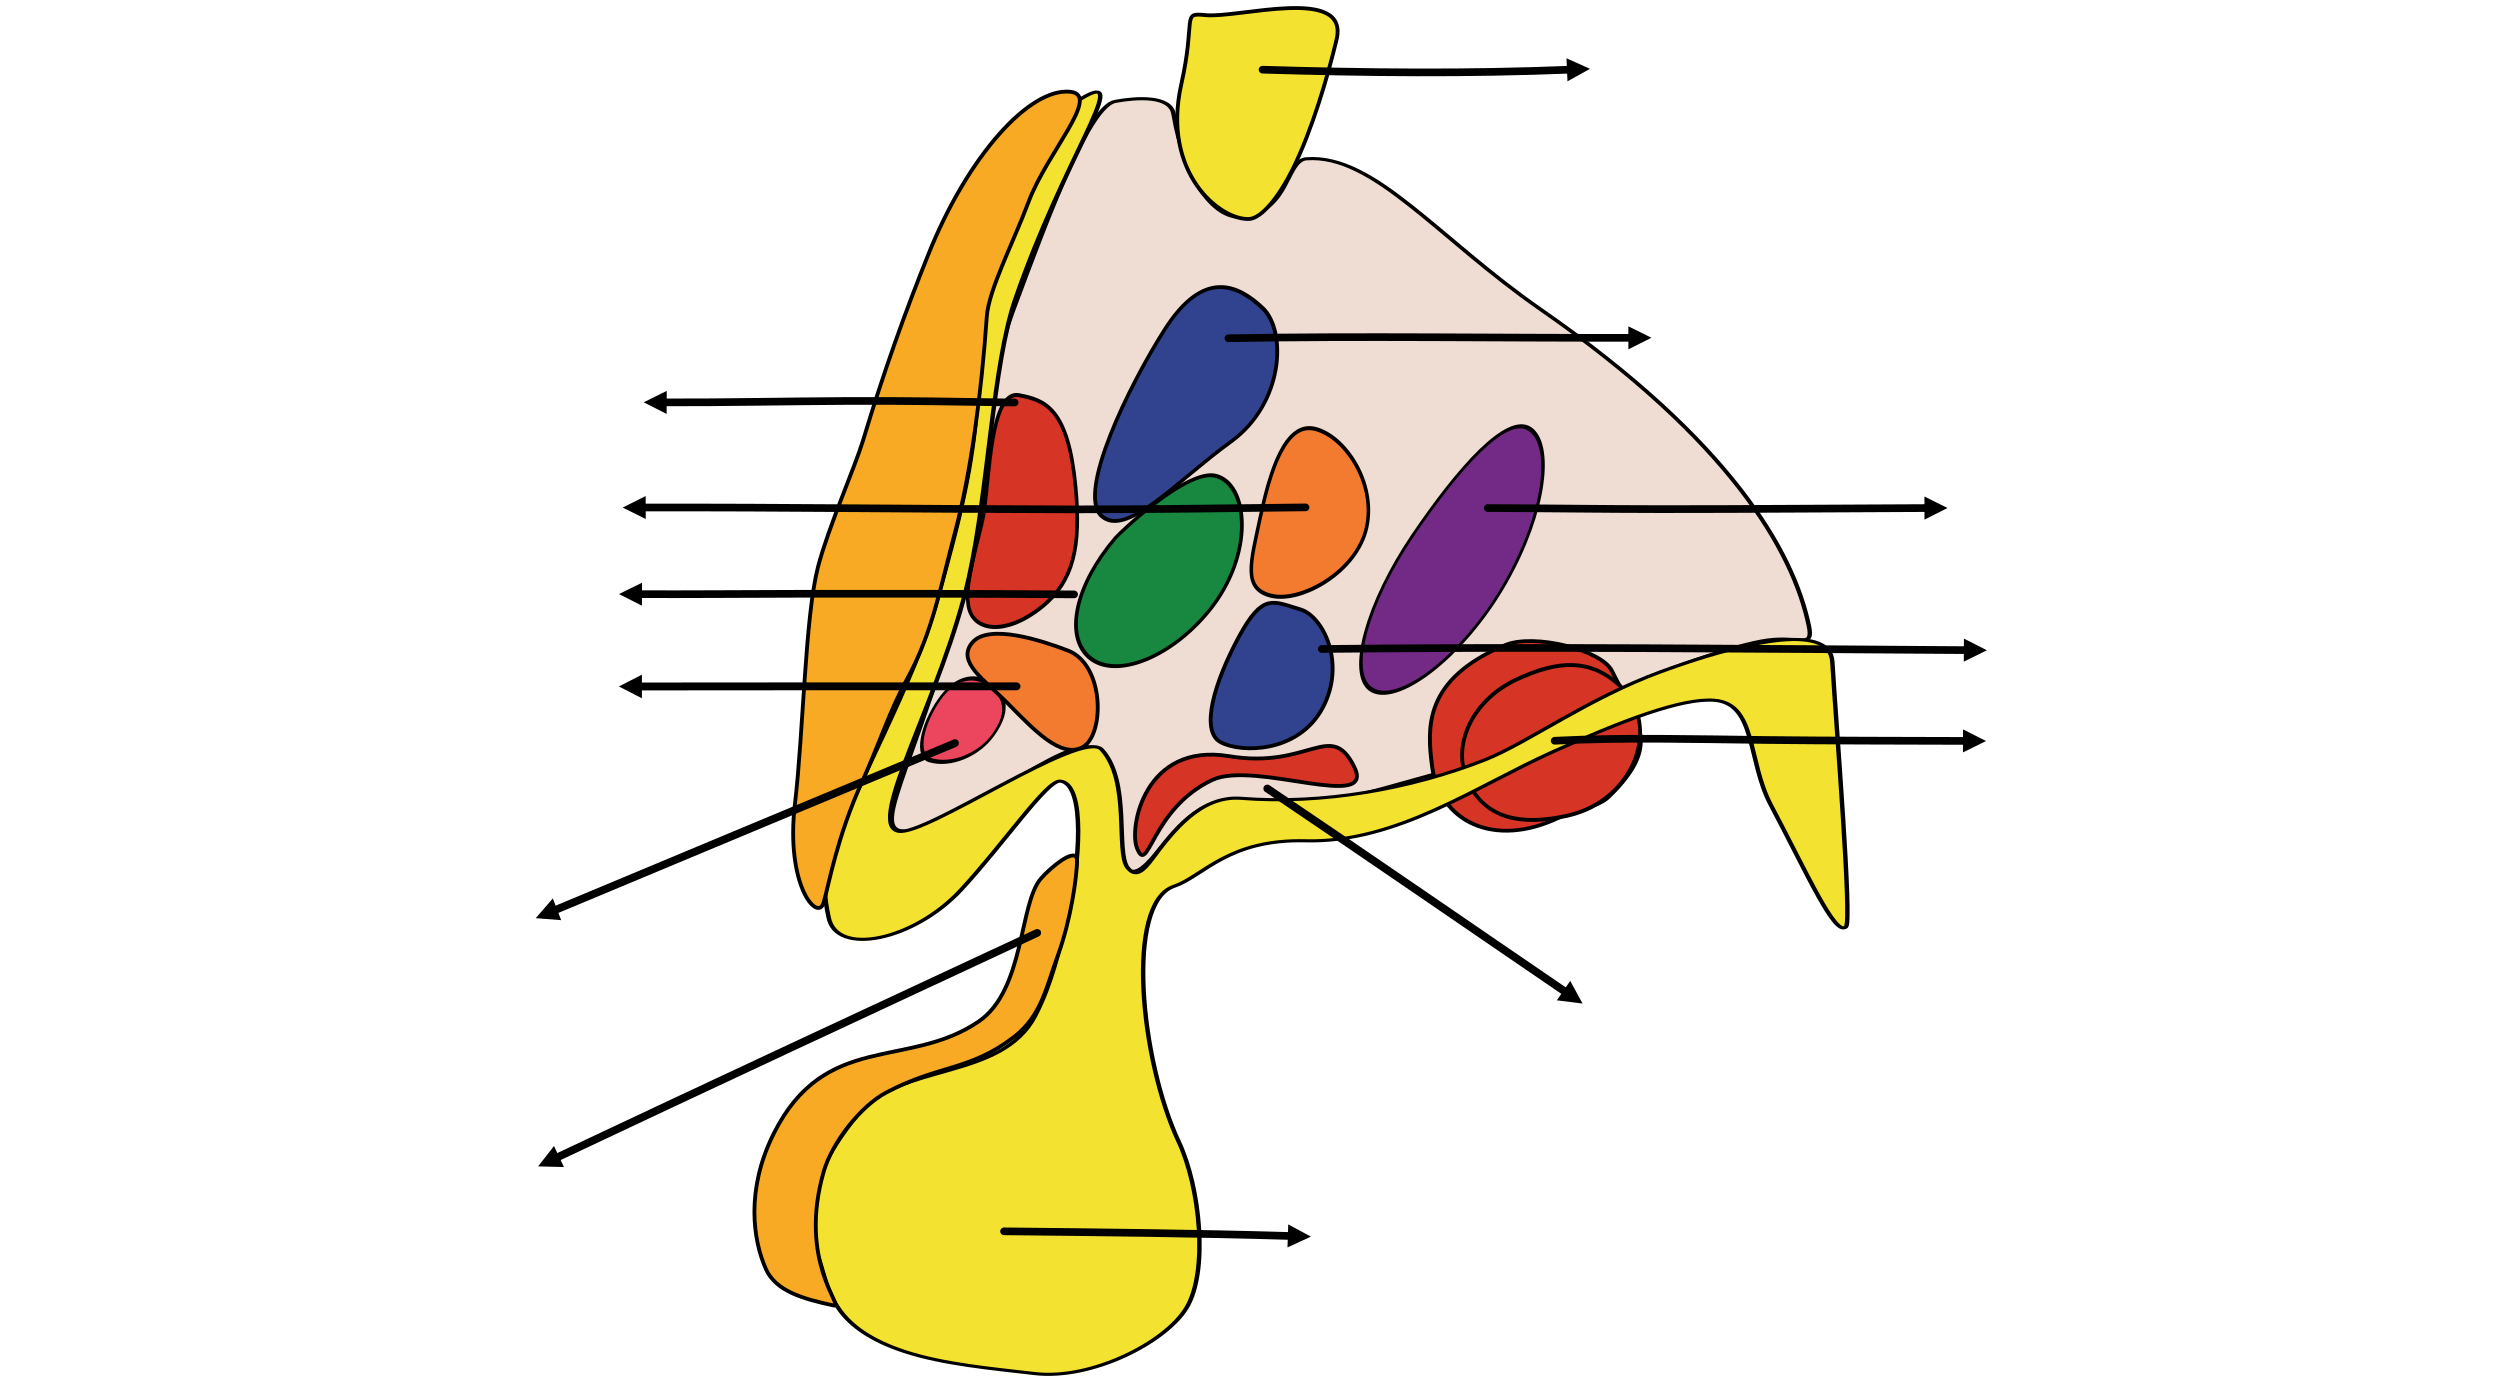 <?xml version="1.0" encoding="UTF-8" standalone="no"?>
<!DOCTYPE svg PUBLIC "-//W3C//DTD SVG 1.1//EN" "http://www.w3.org/Graphics/SVG/1.1/DTD/svg11.dtd">
<svg width="100%" height="100%" viewBox="0 0 651 359" version="1.1" xmlns="http://www.w3.org/2000/svg" xmlns:xlink="http://www.w3.org/1999/xlink" xml:space="preserve" xmlns:serif="http://www.serif.com/" style="fill-rule:evenodd;clip-rule:evenodd;stroke-linecap:round;stroke-linejoin:round;stroke-miterlimit:1.5;">
    <g>
        <g transform="matrix(2.027,0,0,1.43,-188.488,-107.838)">
            <path d="M238.098,233.961C235.337,232.38 238.263,214.985 234.015,211.793C229.769,208.602 217.074,225.703 209.743,226.706C204.318,227.449 209.882,217.741 216.531,183.766C217.525,178.69 218.906,171.757 219.514,164C220.271,154.339 220.425,142.271 222.998,132.439C228.045,113.154 232.975,94.738 236.254,93.875C238.936,93.168 243.341,92.734 243.747,96.176C245.192,108.409 249.171,115.863 252.944,114.899C258.682,113.434 258.169,104.599 260.828,104.325C269.472,103.434 277.693,118.771 290.92,131.766C315.199,155.62 323.362,175.702 325.375,189.434C325.981,193.573 324.169,191.183 320.088,191.962C316.037,192.734 306.131,197.464 299.425,202.081C295.482,204.795 284.149,214.175 279.527,215.598C275.856,216.728 270.143,219.42 266.826,220.266C261.988,221.5 255.719,221.056 250.583,221.282C244.226,221.562 240.859,235.543 238.098,233.961Z" style="fill:rgb(239,221,211);stroke:black;stroke-width:0.57px;"/>
        </g>
        <g transform="matrix(0.516,0.358,-0.637,0.918,264.824,-90.333)">
            <path d="M234.304,201.104C241.456,201.184 247.804,202.817 247.626,210.31C247.494,215.878 240.993,221.87 232.094,223.516C225.909,224.66 220.882,217.838 220.882,210.781C220.882,203.723 227.605,201.03 234.304,201.104Z" style="fill:rgb(236,70,94);stroke:black;stroke-width:1.1px;"/>
        </g>
        <g transform="matrix(0.949,-0.315,0.315,0.949,-55.361,110.332)">
            <path d="M329.035,200.445C347.723,210.279 357.069,199.818 359.089,213.136C361.142,226.66 335.145,203.487 322.929,204.955C305.364,207.067 299.169,223.788 298.739,215.532C298.446,209.902 309.258,190.037 329.035,200.445Z" style="fill:rgb(214,52,37);stroke:black;stroke-width:1px;"/>
        </g>
        <g transform="matrix(0.759,0.651,-0.651,0.759,177.177,-146.405)">
            <path d="M282.211,174.029C291.965,170.553 303.999,184.664 301.439,190.775C299.033,196.517 289.369,195.524 279.04,194.648C270.791,193.949 261.961,195.25 261.961,188.624C261.961,181.998 275.403,176.455 282.211,174.029Z" style="fill:rgb(243,123,47);stroke:black;stroke-width:1px;"/>
        </g>
        <g transform="matrix(1,0,0,1.098,13.466,-20.206)">
            <path d="M251.893,112.129C258.579,113.305 264.718,115.092 266.634,134.018C268.051,148.011 266.105,156.211 257.904,162.283C248.602,169.17 239.82,168.301 238.702,162.048C237.631,156.057 241.672,145.754 242.654,140.435C244.228,131.907 244.365,110.805 251.893,112.129Z" style="fill:rgb(214,52,37);stroke:black;stroke-width:0.95px;"/>
        </g>
        <g transform="matrix(0.88,0.475,-0.475,0.88,2.583,-286.206)">
            <path d="M506.994,231.889C513.019,230.591 524.309,238.544 524.309,251.789C524.309,265.035 511.316,272.18 505.153,272.18C498.99,272.18 496.319,259.071 496.319,245.826C496.319,232.58 499.782,233.442 506.994,231.889Z" style="fill:rgb(49,67,143);stroke:black;stroke-width:1px;"/>
        </g>
        <g transform="matrix(0.731,0.683,-0.769,0.823,169.885,-189.489)">
            <path d="M300.045,78.648C308.817,78.648 321.109,91.413 317.835,106.242C314.476,121.457 315.126,139.18 306.354,139.18C297.583,139.18 288.474,112.93 285.29,97.686C281.855,81.243 291.273,78.648 300.045,78.648Z" style="fill:rgb(49,67,143);stroke:black;stroke-width:0.94px;"/>
        </g>
        <g transform="matrix(0.76,0.65,-0.781,0.913,216.795,-201.931)">
            <path d="M287.441,152.2C295.331,148.695 308.756,159.504 309.146,175.432C309.47,188.675 302.12,199.831 293.388,199.831C284.656,199.831 278.275,189.726 278.275,176.481C278.275,174.697 280.776,155.161 287.441,152.2Z" style="fill:rgb(24,135,64);stroke:black;stroke-width:0.9px;"/>
        </g>
        <g transform="matrix(0.997,0.677,-1.086,1.6,169.349,-344.296)">
            <path d="M369.762,128.56C375.813,128.56 382.656,136.55 384.06,147.48C385.541,159.015 379.605,169.736 372.759,169.57C366.712,169.422 361.706,160.196 361.706,149.231C361.706,138.265 363.71,128.56 369.762,128.56Z" style="fill:rgb(115,42,134);stroke:black;stroke-width:0.62px;"/>
        </g>
        <g transform="matrix(0.975,0.224,-0.238,1.128,54.764,-91.272)">
            <path d="M323.172,115.72C331.133,115.72 341.73,124.375 341.73,134.686C341.73,144.998 329.198,154.68 321.236,154.68C313.275,154.68 314.1,148.304 314.1,137.992C314.1,127.68 315.211,115.72 323.172,115.72Z" style="fill:rgb(243,123,47);stroke:black;stroke-width:0.92px;"/>
        </g>
        <g transform="matrix(1.057,-0.499,0.462,0.979,-106.116,185.431)">
            <path d="M391.722,181.827C398.627,182.159 410.648,192.742 410.764,198.364C411.066,212.998 413.773,219.635 398.155,225.506C395.039,226.677 389.833,224.876 386.265,224.905C369.952,225.034 361.734,213.293 365.505,200.621C368.128,191.809 372.04,180.88 391.722,181.827Z" style="fill:rgb(214,52,37);stroke:black;stroke-width:0.89px;"/>
        </g>
        <g transform="matrix(0.934,-0.441,0.462,0.979,-51.622,171.738)">
            <path d="M388.63,180.464C400.746,180.464 408.091,183.655 411.793,192.629C417.012,205.28 402.8,218.997 385.743,215.306C373.901,212.744 366.743,207.462 366.743,197.754C366.743,188.046 376.514,180.464 388.63,180.464Z" style="fill:rgb(214,52,37);stroke:black;stroke-width:0.95px;"/>
        </g>
        <g transform="matrix(2.027,0,0,1.43,-188.388,-108.665)">
            <path d="M232.49,93.42C237.978,89.289 229.706,104.513 223.386,130.423C220.462,142.413 219.929,164.973 217.432,181.011C214.114,202.315 204.048,226.048 208.348,227.351C211.781,228.391 231.92,208.571 234.473,212.486C238.216,218.225 236.243,231.123 237.785,233.959C238.821,235.863 239.751,234.691 240.969,232.379C243.497,227.583 247.112,220.771 252.389,221.362C262.824,222.53 274.13,219.678 283.659,214.382C289.07,211.375 296.883,203.203 306.26,198.332C316.159,193.189 328.012,189.056 328.33,196.481C328.85,208.636 330.873,243.682 330.092,244.753C328.703,246.659 325.121,235.122 320.418,222.533C317.425,214.524 318.566,204.101 313.175,203.508C308.975,203.046 301.289,207.254 292.417,212.897C282.543,219.176 272.356,229.507 260.687,229.097C250.676,228.745 247.508,235.582 243.75,237.386C237.454,240.409 239.435,269.037 244.385,283.959C247.093,292.123 248.213,307.493 245.363,314.15C242.626,320.542 233.089,327.312 225.886,326.116C220.567,325.233 214.188,324.448 209.15,322.101C200.284,317.972 199.472,311.483 198.442,306.601C197.023,299.872 194.66,294.092 203.036,279.061C208.4,269.435 221.597,272.918 225.938,260.925C228.065,255.05 228.97,249.177 230.05,242.917C231.65,233.648 232.466,218.771 229.162,218.229C227.452,217.949 222.002,229.468 216.388,238.043C210.353,247.263 200.409,250.199 199.392,243.065C198.823,239.078 198.544,237.039 199.965,230.814C202.459,219.882 210.345,200.668 213.289,185.425C214.889,177.138 217.107,166.521 218.033,155.707C219.104,143.209 218.781,130.084 221.551,122.667C227.773,106.011 226.73,97.754 232.49,93.42Z" style="fill:rgb(243,226,48);stroke:black;stroke-width:0.57px;"/>
        </g>
        <g transform="matrix(1,0,0,1,27.451,-6.91)">
            <path d="M251.335,30.815C259.338,31.718 245.146,46.742 240.408,59.433C236.495,69.912 229.999,82.37 229.515,89.313C228.14,109.069 225.417,129.876 221.247,145.479C217.469,159.616 215.341,171.773 208.748,183.725C204.267,191.847 201.377,200.909 197.148,210.223C190.333,225.232 188.347,237.584 186.993,242.029C185.459,247.065 177.028,237.483 179.56,216.171C181.759,197.654 182.179,167.537 185.571,154.478C188.171,144.47 195.304,128.157 197.21,121.845C202.9,103.003 208.274,88.187 214.245,73.263C224.603,47.376 240.737,29.617 251.335,30.815Z" style="fill:rgb(248,170,36);stroke:black;stroke-width:1px;"/>
        </g>
        <g transform="matrix(0.881,0.474,-0.474,0.881,217.945,-49.031)">
            <path d="M184.424,210.891C186.249,214.351 190.28,225.017 191.704,235.052C192.92,243.625 195.37,250.762 191.689,258.994C185.752,272.275 177.786,274.699 169.233,287.542C164.949,293.976 163.062,305.808 164.652,313.242C169.766,337.163 186.278,341.993 183.529,342.791C175.566,345.106 168.394,346.657 163.409,342.791C156.923,337.76 149.015,327.194 148.53,310.764C147.651,281.001 171.481,279.495 181.681,259.825C188.344,246.974 176.453,227.887 178.312,219.431C179.147,215.629 182.529,207.297 184.424,210.891Z" style="fill:rgb(248,170,36);stroke:black;stroke-width:1px;"/>
        </g>
        <g transform="matrix(1,0,0,1,-124.546,-38.056)">
            <path d="M438.421,41.991C447.002,42.879 476.007,34.142 472.582,48.394C470.298,57.899 466.266,71.779 461.249,81.945C457.562,89.415 453.031,94.897 449.853,95.072C442.246,95.489 426.997,83.038 432.131,60.115C436.049,42.624 432.075,41.334 438.421,41.991Z" style="fill:rgb(243,226,48);stroke:black;stroke-width:1px;"/>
        </g>
    </g>
    <g>
        <path d="M407.911,15.183L414.036,17.92L408.172,21.177L407.911,15.183Z"/>
        <path d="M328.738,19.146C355.78,19.961 382.274,20.222 409.281,19.127C409.832,19.105 410.262,18.639 410.239,18.088C410.217,17.536 409.751,17.107 409.2,17.129C382.241,18.222 355.793,17.961 328.798,17.147C328.246,17.13 327.785,17.565 327.768,18.116C327.752,18.668 328.186,19.129 328.738,19.146Z"/>
        <g transform="matrix(1,0,0,-0.213,0,106.828)">
            <g transform="matrix(1,0,0,-4.687,-0,500.696)">
                <path d="M424.02,84.936L430.029,87.917L424.038,90.936L424.02,84.936Z"/>
                <path d="M319.899,89.043C354.804,88.417 390.197,89.008 425.231,88.932C425.783,88.931 426.23,88.482 426.229,87.93C426.228,87.378 425.779,86.931 425.227,86.932C390.182,87.008 354.779,86.417 319.863,87.044C319.311,87.054 318.871,87.51 318.881,88.061C318.891,88.613 319.347,89.053 319.899,89.043Z"/>
            </g>
        </g>
        <g transform="matrix(0.969,-1.44693e-15,7.69177e-16,0.126,17.081,115.512)">
            <g transform="matrix(1.032,1.18843e-14,-6.31759e-15,7.962,-17.622,-919.657)">
                <path d="M501.111,129.24L507.119,132.224L501.127,135.24L501.111,129.24Z"/>
                <path d="M387.406,133.233C402.431,133.278 417.4,133.511 432.442,133.518C455.781,133.53 479.028,133.309 502.322,133.237C502.874,133.235 503.32,132.786 503.319,132.234C503.317,131.682 502.867,131.235 502.315,131.237C479.024,131.309 455.78,131.53 432.443,131.518C417.402,131.511 402.436,131.278 387.412,131.233C386.86,131.231 386.411,131.678 386.409,132.23C386.407,132.782 386.854,133.231 387.406,133.233Z"/>
            </g>
        </g>
        <g transform="matrix(1,0,0,-0.122,0,189.993)">
            <g transform="matrix(1,0,0,-8.204,-0,1558.74)">
                <path d="M511.405,166.316L517.387,169.351L511.369,172.315L511.405,166.316Z"/>
                <path d="M344.184,170.016C400.354,169.402 456.397,169.982 512.581,170.323C513.133,170.326 513.584,169.881 513.587,169.329C513.59,168.777 513.145,168.326 512.593,168.323C456.398,167.982 400.343,167.402 344.162,168.016C343.61,168.022 343.167,168.475 343.173,169.027C343.179,169.579 343.632,170.022 344.184,170.016Z"/>
            </g>
        </g>
        <g transform="matrix(0.971,-3.77397e-16,7.98502e-17,-0.204,11.633,232.278)">
            <g transform="matrix(1.03,-1.90646e-15,4.03371e-16,-4.906,-11.977,1139.65)">
                <path d="M511.102,189.985L517.09,193.008L511.079,195.985L511.102,189.985Z"/>
                <path d="M404.827,193.94C422.684,193.038 441.223,193.531 459.331,193.739C476.972,193.941 494.63,193.927 512.287,193.989C512.839,193.991 513.289,193.545 513.29,192.993C513.292,192.441 512.846,191.991 512.294,191.989C494.643,191.927 476.99,191.941 459.354,191.739C441.205,191.531 422.624,191.038 404.726,191.942C404.174,191.97 403.75,192.44 403.777,192.991C403.805,193.543 404.275,193.968 404.827,193.94Z"/>
            </g>
        </g>
        <g transform="matrix(0.923,-0.415,0.014,0.031,5.461,352.981)">
            <g transform="matrix(0.901,12.19,-0.405,27.095,138.104,-9630.54)">
                <path d="M146.741,303.76L140.034,303.613L144.176,298.336L146.741,303.76Z"/>
                <path d="M269.622,241.866C226.927,261.76 183.946,281.757 143.946,300.657C143.447,300.893 143.234,301.489 143.469,301.988C143.705,302.487 144.302,302.701 144.801,302.465C184.797,283.567 227.775,263.571 270.467,243.679C270.967,243.446 271.184,242.851 270.951,242.35C270.718,241.85 270.123,241.633 269.622,241.866Z"/>
            </g>
        </g>
        <g transform="matrix(1.024,-0.42,0.006,0.016,-6.69,294.657)">
            <g transform="matrix(0.836,22.46,-0.343,54.773,106.618,-15989)">
                <path d="M146.322,239.463L139.629,239.004L144.012,233.926L146.322,239.463Z"/>
                <path d="M248.412,192.536C212.599,207.431 178.692,221.626 143.675,236.234C143.165,236.446 142.924,237.032 143.137,237.542C143.349,238.051 143.935,238.292 144.445,238.079C179.461,223.472 213.368,209.277 249.18,194.382C249.69,194.17 249.931,193.585 249.719,193.075C249.507,192.565 248.921,192.324 248.412,192.536Z"/>
            </g>
        </g>
        <g transform="matrix(1,0,0,-0.011,0,180.725)">
            <g transform="matrix(1,0,0,-93.168,-0,16837.8)">
                <path d="M167.153,181.805L161.153,178.805L167.153,175.805L167.153,181.805Z"/>
                <path d="M264.73,177.773C243.944,177.779 223.082,177.769 202.337,177.777C190.204,177.782 178.105,177.803 165.953,177.805C165.401,177.806 164.953,178.254 164.953,178.806C164.953,179.358 165.401,179.806 165.953,179.805C178.105,179.803 190.205,179.782 202.338,179.777C223.083,179.769 243.944,179.779 264.731,179.773C265.283,179.773 265.731,179.324 265.731,178.772C265.731,178.22 265.282,177.773 264.73,177.773Z"/>
            </g>
        </g>
        <g transform="matrix(1.011,0,0,0.059,-2.973,145.485)">
            <g transform="matrix(0.989,-0,-0,16.913,2.942,-2460.61)">
                <path d="M167.173,157.749L161.192,154.713L167.21,151.75L167.173,157.749Z"/>
                <path d="M279.73,153.801C255.698,153.634 231.818,153.602 207.685,153.643C194.315,153.666 179.625,153.8 165.996,153.742C165.444,153.74 164.994,154.186 164.992,154.738C164.989,155.29 165.435,155.74 165.987,155.742C179.62,155.8 194.315,155.666 207.688,155.643C231.816,155.602 255.69,155.634 279.716,155.801C280.268,155.805 280.719,155.36 280.723,154.808C280.726,154.256 280.281,153.805 279.73,153.801Z"/>
            </g>
        </g>
        <g transform="matrix(1,0,0,0.094,-0.526,119.729)">
            <g transform="matrix(1,-0,-0,10.617,0.526,-1271.11)">
                <path d="M168.149,135.174L162.14,132.193L168.131,129.175L168.149,135.174Z"/>
                <path d="M339.948,131.141C319.831,131.359 299.14,131.69 278.86,131.66C241.643,131.606 204.22,131.092 166.938,131.178C166.386,131.179 165.939,131.628 165.94,132.18C165.941,132.732 166.39,133.179 166.942,133.178C204.222,133.092 241.643,133.606 278.857,133.66C299.146,133.69 319.845,133.359 339.969,133.141C340.521,133.135 340.964,132.682 340.958,132.13C340.952,131.578 340.5,131.135 339.948,131.141Z"/>
            </g>
        </g>
        <g transform="matrix(1,0,0,0.138,0,89.993)">
            <g transform="matrix(1,-0,-0,7.246,0,-652.126)">
                <path d="M173.588,107.794L167.603,104.763L173.619,101.794L173.588,107.794Z"/>
                <path d="M264.237,103.824C249.887,103.603 235.506,103.338 221.023,103.413C204.844,103.497 188.629,103.832 172.406,103.788C171.854,103.786 171.405,104.233 171.403,104.785C171.402,105.337 171.849,105.786 172.4,105.788C188.629,105.832 204.85,105.497 221.033,105.413C235.503,105.338 249.87,105.603 264.207,105.823C264.759,105.832 265.213,105.391 265.222,104.839C265.23,104.287 264.789,103.832 264.237,103.824Z"/>
            </g>
        </g>
        <g transform="matrix(0.964,0.636,-0.014,0.021,18.568,-6.222)">
            <g transform="matrix(0.722,-22.348,0.477,33.846,-10.447,625.529)">
                <path d="M409.098,255.675L412.369,261.532L405.721,260.635L409.098,255.675Z"/>
                <path d="M329.638,206.321C359.511,226.457 381.402,241.64 407.838,259.657C408.294,259.968 408.917,259.85 409.228,259.394C409.539,258.938 409.421,258.315 408.965,258.004C382.525,239.985 360.633,224.8 330.756,204.662C330.298,204.354 329.676,204.475 329.368,204.933C329.059,205.39 329.18,206.012 329.638,206.321Z"/>
            </g>
        </g>
        <g transform="matrix(1,0.028,0.007,-0.238,-6.653,389.1)">
            <g transform="matrix(1,0.119,0.028,-4.198,-4.4,1634.23)">
                <path d="M335.233,318.939L341.136,322.126L335.045,324.936L335.233,318.939Z"/>
                <path d="M261.278,321.719C286.291,321.988 311.252,322.223 336.309,322.975C336.86,322.992 337.322,322.557 337.338,322.005C337.355,321.454 336.92,320.992 336.369,320.976C311.299,320.223 286.325,319.988 261.299,319.719C260.747,319.713 260.294,320.156 260.289,320.708C260.283,321.26 260.726,321.713 261.278,321.719Z"/>
            </g>
        </g>
    </g>
</svg>
